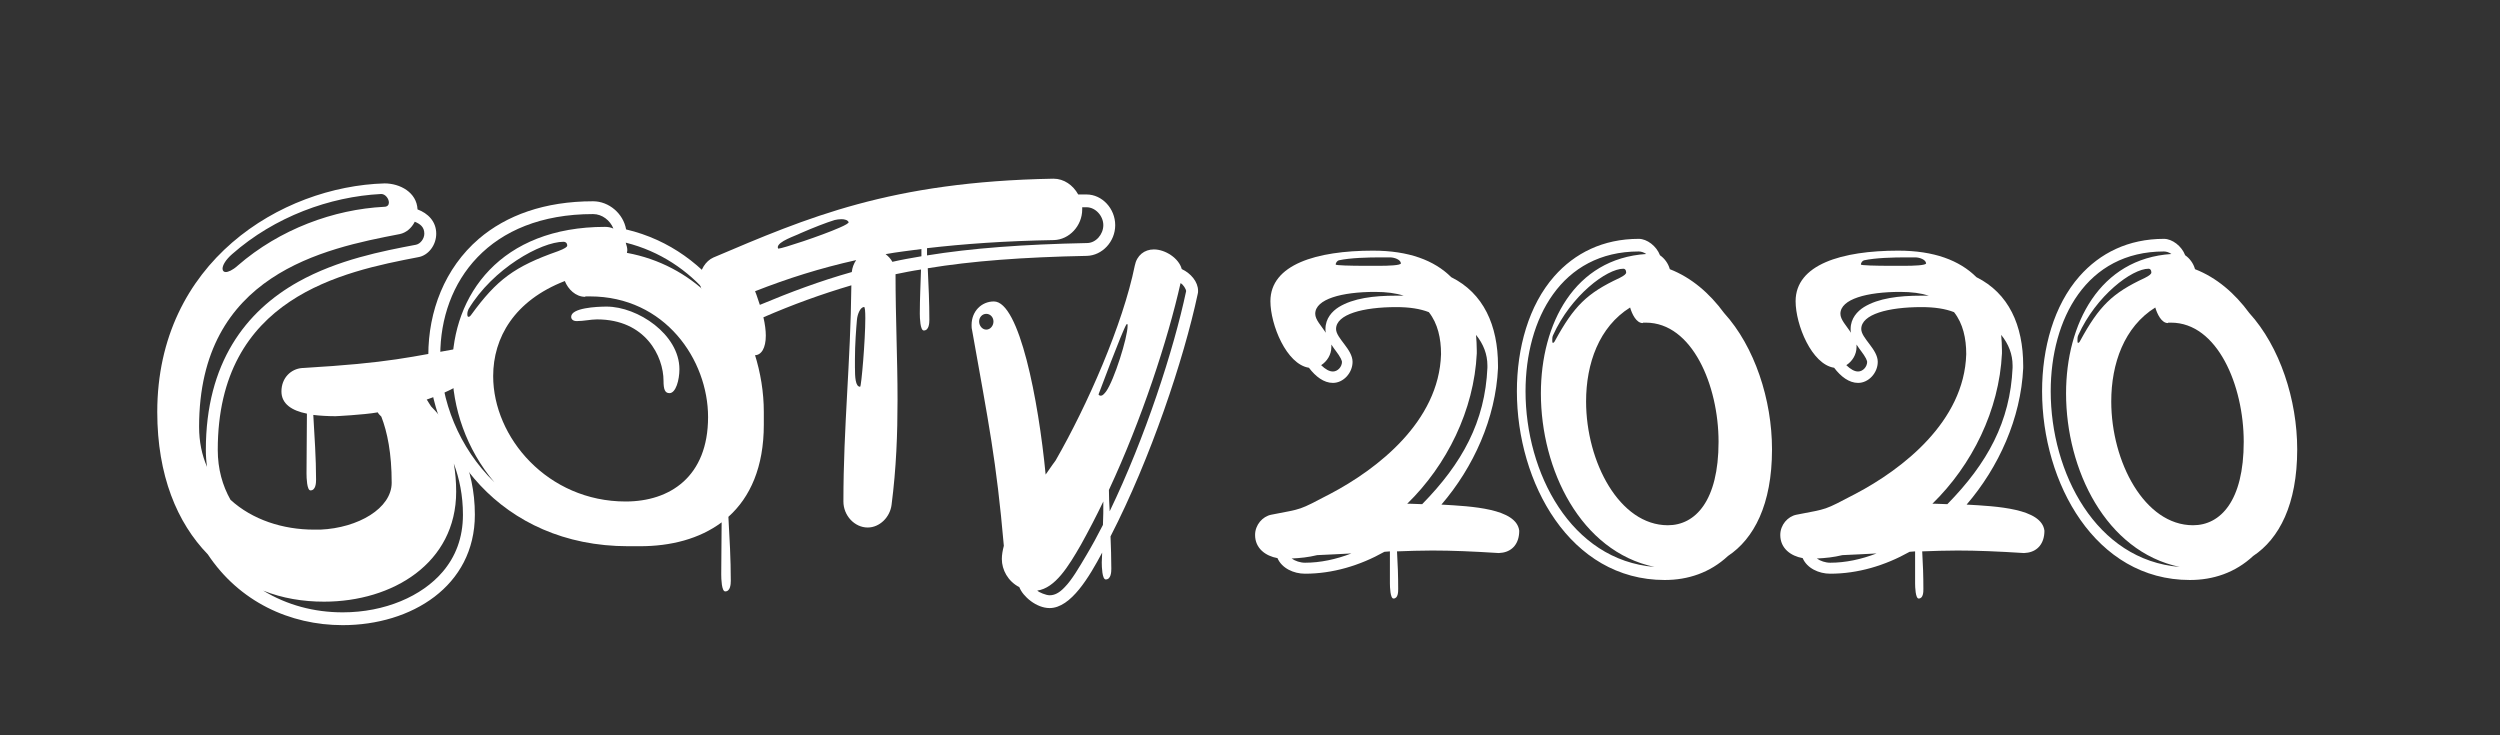 <?xml version="1.0" encoding="utf-8"?>
<!-- Generator: Adobe Illustrator 24.1.1, SVG Export Plug-In . SVG Version: 6.00 Build 0)  -->
<svg version="1.1" id="Layer_1" xmlns="http://www.w3.org/2000/svg" xmlns:xlink="http://www.w3.org/1999/xlink" x="0px" y="0px"
	 viewBox="0 0 1000.01 294.13" enable-background="new 0 0 1000.01 294.13" xml:space="preserve">
<rect x="0" y="0" width="1000.01" height="294.13" fill="#333333" stroke="none"/>
<g>
	<path fill="#FFFFFF" d="M134.24,166.48c-3.02,0-6.21-0.17-8.92-0.51c0.48,8.53,1.11,17.23,1.11,25.93c0,1.36-0.16,4.26-2.23,4.26
		c-1.43,0-1.59-4.95-1.59-6.82c0-8.02,0.16-16.03,0.16-23.88c-6.05-1.19-10.19-3.92-10.19-8.87c0-5.46,3.82-9.04,8.28-9.38
		c35.5-2.05,43.14-4.44,65.59-8.36h0.8c3.18,0,5.41,2.56,5.41,5.8c0,4.6-9.23,10.75-21.97,15.18c0.64,0.85,1.11,1.88,1.75,2.73
		c9.71,9.89,17.51,24.39,17.51,43.32c0,28.65-25.47,44.18-52.85,44.18c-21.17,0-41.39-9.38-53.97-28.31
		c-12.26-12.62-20.22-31.55-20.22-56.97c0-60.04,49.67-90.23,90.9-91.42c6.21,0,12.89,3.58,13.21,10.4
		c4.14,1.54,7.48,4.78,7.48,9.72c0,4.61-3.18,8.7-7.16,9.38c-30.25,5.8-80.23,16.03-80.23,77.09c0,7.68,1.91,14.33,5.09,19.96
		c8.76,8.02,21.01,11.94,33.43,11.94h2.55c15.12-0.68,28.5-8.53,28.5-18.76c0-11.77-1.75-20.3-4.14-26.44
		c-0.48-0.51-1.11-1.02-1.43-1.71C145.38,165.96,134.24,166.48,134.24,166.48z M159.87,93.64c-30.25,5.8-80.23,16.03-80.23,77.09
		c0,5.97,1.11,11.26,3.18,16.03c-0.32-2.22-0.48-4.43-0.48-6.82c0-34.79,15.92-55.43,36.93-67.2c15.92-8.87,33.59-12.28,47.12-14.84
		c1.75-0.34,3.34-2.39,3.34-4.43c0-2.73-1.75-3.92-3.82-4.78C164.64,91.26,162.41,93.13,159.87,93.64z M92.84,101.66
		c-2.55,2.22-3.82,4.43-3.82,5.8c0,0.85,0.48,1.36,1.27,1.36c0.96,0,2.71-0.68,4.78-2.56c16.88-14.67,38.53-22.51,58.58-23.54
		c1.43,0,1.91-0.85,1.91-1.71c0-1.53-1.43-3.41-3.02-3.41h-0.16C132.01,78.64,109.88,86.65,92.84,101.66z M182.47,196.66
		c0,28.65-25.47,44.01-52.85,44.01c-8.44,0-16.72-1.36-24.36-4.43c9.55,5.8,20.38,8.7,31.84,8.7c16.87,0,31.68-6.48,39.96-16.2
		c5.09-5.97,8.12-13.47,8.12-22.86c0-7.68-1.43-14.5-3.66-20.47C182.15,188.99,182.47,192.74,182.47,196.66z"/>
	<path fill="#FFFFFF" d="M305.53,169.89c0,16.89-5.41,29-14.17,36.84c0.48,8.53,0.96,16.89,0.96,25.58c0,1.36-0.16,4.26-2.23,4.26
		c-1.43,0-1.59-4.95-1.59-6.82c0-7.16,0.16-13.99,0.16-20.81c-8.92,6.65-20.38,9.55-32.63,9.55h-4.78
		c-51.1,0-79.92-39.4-79.92-76.41c0-17.57,6.53-34.79,20.22-46.56c10.98-9.38,26.27-15.01,45.69-15.01c6.37,0,12.1,4.95,13.21,11.26
		c34.86,8.19,55.08,41.96,55.08,73V169.89z M237.24,85.63c-41.71,0-61.13,27.12-61.13,56.46c0,18.08,7.48,37.01,21.65,50.83
		c-11.14-13.13-16.87-29.68-16.87-45.71c0-29.34,19.42-56.46,61.13-56.46c1.11,0,2.23,0.17,3.34,0.68
		C244.08,88.19,240.9,85.63,237.24,85.63z M223.23,100.47c2.71-1.02,3.66-1.71,3.66-2.22c0-1.02-0.64-1.54-1.43-1.54
		c-9.07,0-28.34,10.75-38.05,26.95c-0.32,0.68-0.48,1.36-0.48,2.05s0.16,1.02,0.48,1.02s0.64-0.17,1.11-0.85
		C198.71,111.9,205.72,106.61,223.23,100.47z M225.93,112.41c-20.22,7.85-28.66,22.68-28.66,38.04c0,24.56,21.81,50.15,53.01,50.15
		c17.67,0,32.95-9.89,32.95-33.77c0-22.86-17.19-48.27-47.28-48.27h-1.75l-0.16,0.17C230.23,118.72,227.21,115.65,225.93,112.41z
		 M265.41,152.32c0-9.72-7.16-24.56-26.59-24.56c-2.55,0-5.25,0.68-8.12,0.68c-1.59,0-2.23-0.85-2.23-1.71
		c0-3.58,10.19-4.09,14.17-4.09c12.42,0,29.13,11.09,29.13,25.07c0,4.26-1.43,9.55-3.98,9.55
		C266.05,157.26,265.41,155.9,265.41,152.32z M250.93,100.13c0,0.34-0.16,0.68-0.16,1.02c13.05,2.39,24.2,8.53,32.79,16.89
		c-8.28-9.89-19.58-17.57-33.27-20.98C250.61,98.08,250.93,99.1,250.93,100.13z"/>
	<path fill="#FFFFFF" d="M279.9,111.9c0-3.92,2.39-7.5,5.41-8.87c37.73-16.03,70.84-30.36,135.95-31.55h0.16
		c4.14,0,7.8,2.56,9.87,6.31h3.34c6.21,0,11.46,5.63,11.46,12.28s-5.25,12.11-11.3,12.28c-25.63,0.51-46.01,2.05-63.68,4.95
		c0.32,6.82,0.64,13.65,0.64,20.64c0,1.36-0.16,4.26-2.23,4.26c-1.43,0-1.59-4.95-1.59-6.82c0-5.97,0.32-11.77,0.48-17.57
		c-3.5,0.51-6.85,1.19-10.19,1.88c0,17.74,0.8,33.77,0.8,50.15c0,13.65-0.48,27.29-2.39,42.13c-0.64,4.95-4.78,9.04-9.55,9.04
		c-5.25,0-9.71-4.78-9.71-10.4c0-30.02,2.87-55.6,3.18-86.48c-12.1,3.58-23.4,7.68-35.18,12.79c0.64,2.73,0.96,5.29,0.96,7.33
		c0,4.95-1.75,7.85-4.46,7.85c-4.14,0-10.98-6.48-18.47-22.68C281.18,117.69,279.9,114.96,279.9,111.9z M340.72,108.82
		c0.16-1.71,0.8-3.41,1.75-4.78c-14.49,3.24-27.38,7.33-40.44,12.45c0.8,1.88,1.27,3.75,1.91,5.46
		C316.2,116.84,327.98,112.41,340.72,108.82z M336.58,87.67c-0.96,0-1.91,0.17-2.71,0.34c-3.34,1.02-8.6,3.07-13.69,5.29
		c-1.91,1.02-9.07,3.24-9.07,5.63c0,0.17,0.16,0.34,0.16,0.51h0.16c1.43,0,17.03-5.12,24.36-8.36c2.39-1.02,3.82-1.88,3.66-2.22
		C339.12,88.02,337.85,87.67,336.58,87.67z M341.99,147.2c0,3.58,0.16,7.5,2.07,7.5c0.48,0,2.07-18.59,2.07-27.46
		c0-2.73-0.16-4.43-0.48-4.43c-1.59,0-2.71,3.07-2.87,5.12c-0.32,3.58-0.8,9.89-0.8,15.69V147.2z M356.95,104.73
		c3.66-0.85,7.64-1.54,11.62-2.22v-2.9c-4.94,0.68-9.71,1.19-14.33,2.05C355.36,102.51,356.32,103.54,356.95,104.73z M370.8,102.17
		c17.83-2.9,38.53-4.43,64-4.95c3.5,0,6.53-3.41,6.53-7.16s-3.18-7.16-6.69-7.16h-1.75v0.85c0,6.65-5.25,12.11-11.3,12.28
		c-19.58,0.34-36.14,1.54-50.78,3.24V102.17z"/>
	<path fill="#FFFFFF" d="M419.84,243.23c-5.25,0-10.67-4.61-12.1-8.36c-4.62-2.39-7-6.99-7-11.26c0-1.71,0.32-3.41,0.8-5.29
		c-3.02-34.45-6.05-48.78-12.74-86.48c-0.16-0.51-0.16-1.36-0.16-1.88c0-5.46,3.98-9.38,8.92-9.38c10.19,0,17.83,39.4,20.7,69.25
		c2.23-3.24,3.82-5.46,3.98-5.63c12.74-22.17,26.9-54.41,31.68-77.95c0.8-4.09,3.82-6.48,7.64-6.48c4.62,0,10.03,3.58,11.14,7.85
		c3.66,1.71,6.53,5.12,6.53,8.7c0,0.51,0,0.85-0.16,1.36c-5.57,26.1-18.79,65.67-34.86,96.88c0.16,4.26,0.32,8.53,0.32,12.96
		c0,1.36-0.16,4.26-2.23,4.26c-1.43,0-1.59-4.95-1.59-6.82c0-1.36,0.16-2.56,0.16-3.92C435.76,230.61,428.43,243.23,419.84,243.23z
		 M394.52,131.85c1.59,0,2.87-1.53,2.87-3.24c0-1.71-1.27-3.07-2.87-3.07s-2.87,1.36-2.87,3.07
		C391.66,130.32,392.93,131.85,394.52,131.85z M419.84,238.11c1.91,0,3.82-0.85,6.05-3.24c2.87-2.9,5.73-7.85,8.76-12.96
		c2.23-3.75,4.46-7.85,6.53-11.94c0.16-3.07,0.16-6.31,0.16-9.38c-2.87,5.97-5.89,11.77-8.92,17.23
		c-5.09,8.87-10.35,17.4-17.51,18.42C415.54,236.92,418.4,238.11,419.84,238.11z M450.88,129.63c-0.16,0-0.16,0-0.32,0.17
		c-1.59,2.39-11.14,27.97-11.14,27.97c0.16,0.34,0.48,0.51,0.96,0.51c0.64,0,1.27-0.68,2.07-1.71c3.18-4.43,8.6-21.49,8.6-26.27
		C451.04,129.97,451.04,129.63,450.88,129.63z M443.88,204.51c14.17-29.34,25.63-64.64,30.57-88.01v-0.17
		c0-0.51-1.11-2.56-2.23-3.07c-5.09,22.69-15.6,54.75-28.65,82.72C443.56,198.88,443.72,201.61,443.88,204.51z"/>
</g>
<g>
	<path fill="#FFFFFF" d="M601.1,221.05c-0.47,0-1.1,0.17-1.57,0.17c-10.54-0.67-18.87-1.01-26.57-1.01c-4.87,0-9.43,0.17-14.15,0.34
		c0.31,5.05,0.47,9.94,0.47,14.99c0,1.18,0,3.87-1.89,3.87c-1.26,0-1.42-4.55-1.42-6.06v-12.8c-0.79,0-1.42,0.17-2.2,0.17
		c-9.91,5.56-20.76,8.76-31.76,8.76c-4.56,0-9.28-2.19-11.01-6.23c-4.72-0.84-8.96-3.87-8.96-9.27c0-4.04,2.99-7.41,6.45-8.09
		c12.89-2.53,10.54-1.52,23.74-8.42c18.55-9.77,43.4-28.81,44.19-55.76v-0.17c0-6.06-1.26-12.13-4.88-16.68
		c-3.46-1.35-7.7-2.02-13.05-2.02c-13.21,0-24.06,2.86-24.06,8.76c0,3.71,6.6,8.09,6.6,13.14c0,4.38-3.62,8.42-7.86,8.42
		c-3.62,0-6.92-2.53-9.59-6.06c-8.96-1.35-15.41-17.18-15.41-26.62c0-14.66,18.4-20.22,41.04-20.22c14.31,0,24.53,3.87,31.29,10.61
		c12.89,6.4,18.71,19.21,18.71,35.38v1.01c-0.94,20.05-9.75,39.59-22.64,54.58c11.95,0.67,30.03,1.52,31.13,10.45
		C607.71,217.34,605.03,220.37,601.1,221.05z M516.66,223.4c1.42,1.01,3.46,1.69,5.35,1.69c6.13,0,12.42-1.35,18.55-3.71
		c-4.09,0.17-8.81,0.51-13.68,0.67C523.42,222.9,520.12,223.24,516.66,223.4z M550,116.76c-13.21,0-23.9,2.86-23.9,8.76
		c0,2.36,2.36,4.72,4.25,7.58c-0.16-0.51-0.16-1.01-0.16-1.52c0-4.21,2.67-7.08,5.35-8.76c5.82-3.54,13.84-4.55,22.96-4.55h2.99
		C558.33,117.27,554.56,116.76,550,116.76z M536.32,143.38c-0.94-1.85-2.52-3.54-3.77-5.56v1.01c0,3.03-1.73,5.73-4.09,7.24
		c1.73,1.68,3.3,2.53,4.72,2.53c1.89,0,3.62-1.85,3.62-3.88C536.79,144.56,536.63,144.05,536.32,143.38z M555.97,102.95h-3.46
		c-5.19,0-12.42,0.17-16.98,1.18c-0.63,0.17-1.26,1.01-1.26,1.69c0,0.34,5.82,0.51,12.11,0.51h5.03c4.09,0,8.96-0.17,8.96-1.01
		C560.22,103.79,557.7,102.95,555.97,102.95z M564.15,201.5c1.57,0,3.14,0.17,4.72,0.17c16.04-16.34,25.16-33.02,26.1-54.58v-0.84
		c0-4.55-1.57-8.59-4.56-12.3c0.16,2.02,0.31,4.04,0.31,6.23v1.18c-1.1,22.74-11.95,44.65-27.83,60.14H564.15z"/>
	<path fill="#FFFFFF" d="M665.88,232c-37.89,0-59.12-38.92-59.12-75.48c0-17.35,4.72-34.37,14.94-45.99
		c8.18-9.27,19.5-14.99,33.81-14.99c3.3,0,7.08,2.86,8.49,6.57c1.73,1.18,3.3,3.2,3.93,5.56c8.65,3.37,15.88,9.6,21.7,17.52
		c12.26,13.48,19.18,34.71,19.18,54.58c0,22.07-7.23,35.72-17.61,42.62C683.97,229.13,675.16,232,665.88,232z M655.51,100.59
		c-30.98,0-45.29,26.96-45.29,55.93c0,32.52,18.08,67.56,51.58,70.25c-29.56-6.23-45.44-38.92-45.44-69.41
		c0-27.97,13.52-53.91,42.14-55.76C657.55,100.93,656.45,100.59,655.51,100.59z M647.8,111.2c2.04-1.01,2.67-1.69,2.67-2.19
		c0-1.01-0.47-1.52-1.1-1.52c-6.6,0-20.91,10.61-28.15,26.62c-0.31,0.67-0.31,1.35-0.31,2.02s0,1.01,0.31,1.01
		c0.16,0,0.47-0.17,0.79-0.84C629.56,122.49,634.75,117.27,647.8,111.2z M652.05,123c-12.42,7.75-17.61,22.41-17.61,37.57
		c0,24.26,13.37,49.53,32.71,49.53c11.01,0,20.28-9.77,20.28-33.36c0-22.58-10.54-47.68-29.09-47.68h-1.1l-0.16,0.17
		C654.56,129.23,652.83,125.69,652.05,123z"/>
	<path fill="#FFFFFF" d="M811.18,221.05c-0.47,0-1.1,0.17-1.57,0.17c-10.54-0.67-18.87-1.01-26.57-1.01
		c-4.87,0-9.43,0.17-14.15,0.34c0.31,5.05,0.47,9.94,0.47,14.99c0,1.18,0,3.87-1.89,3.87c-1.26,0-1.42-4.55-1.42-6.06v-12.8
		c-0.79,0-1.42,0.17-2.2,0.17c-9.91,5.56-20.76,8.76-31.76,8.76c-4.56,0-9.28-2.19-11.01-6.23c-4.72-0.84-8.96-3.87-8.96-9.27
		c0-4.04,2.99-7.41,6.45-8.09c12.89-2.53,10.54-1.52,23.74-8.42c18.55-9.77,43.4-28.81,44.19-55.76v-0.17
		c0-6.06-1.26-12.13-4.88-16.68c-3.46-1.35-7.7-2.02-13.05-2.02c-13.21,0-24.06,2.86-24.06,8.76c0,3.71,6.6,8.09,6.6,13.14
		c0,4.38-3.62,8.42-7.86,8.42c-3.62,0-6.92-2.53-9.59-6.06c-8.96-1.35-15.41-17.18-15.41-26.62c0-14.66,18.4-20.22,41.04-20.22
		c14.31,0,24.53,3.87,31.29,10.61c12.89,6.4,18.71,19.21,18.71,35.38v1.01c-0.94,20.05-9.75,39.59-22.64,54.58
		c11.95,0.67,30.03,1.52,31.13,10.45C817.78,217.34,815.11,220.37,811.18,221.05z M726.74,223.4c1.42,1.01,3.46,1.69,5.35,1.69
		c6.13,0,12.42-1.35,18.55-3.71c-4.09,0.17-8.81,0.51-13.68,0.67C733.5,222.9,730.2,223.24,726.74,223.4z M760.07,116.76
		c-13.21,0-23.9,2.86-23.9,8.76c0,2.36,2.36,4.72,4.25,7.58c-0.16-0.51-0.16-1.01-0.16-1.52c0-4.21,2.67-7.08,5.35-8.76
		c5.82-3.54,13.84-4.55,22.96-4.55h2.99C768.41,117.27,764.63,116.76,760.07,116.76z M746.39,143.38c-0.94-1.85-2.52-3.54-3.77-5.56
		v1.01c0,3.03-1.73,5.73-4.09,7.24c1.73,1.68,3.3,2.53,4.72,2.53c1.89,0,3.62-1.85,3.62-3.88
		C746.86,144.56,746.71,144.05,746.39,143.38z M766.05,102.95h-3.46c-5.19,0-12.42,0.17-16.98,1.18c-0.63,0.17-1.26,1.01-1.26,1.69
		c0,0.34,5.82,0.51,12.11,0.51h5.03c4.09,0,8.96-0.17,8.96-1.01C770.29,103.79,767.78,102.95,766.05,102.95z M774.22,201.5
		c1.57,0,3.14,0.17,4.72,0.17c16.04-16.34,25.16-33.02,26.1-54.58v-0.84c0-4.55-1.57-8.59-4.56-12.3c0.16,2.02,0.31,4.04,0.31,6.23
		v1.18c-1.1,22.74-11.95,44.65-27.83,60.14H774.22z"/>
	<path fill="#FFFFFF" d="M875.96,232c-37.89,0-59.12-38.92-59.12-75.48c0-17.35,4.72-34.37,14.94-45.99
		c8.18-9.27,19.5-14.99,33.81-14.99c3.3,0,7.08,2.86,8.49,6.57c1.73,1.18,3.3,3.2,3.93,5.56c8.65,3.37,15.88,9.6,21.7,17.52
		c12.26,13.48,19.18,34.71,19.18,54.58c0,22.07-7.23,35.72-17.61,42.62C894.04,229.13,885.24,232,875.96,232z M865.58,100.59
		c-30.98,0-45.29,26.96-45.29,55.93c0,32.52,18.08,67.56,51.58,70.25c-29.56-6.23-45.44-38.92-45.44-69.41
		c0-27.97,13.52-53.91,42.14-55.76C867.63,100.93,866.52,100.59,865.58,100.59z M857.88,111.2c2.04-1.01,2.67-1.69,2.67-2.19
		c0-1.01-0.47-1.52-1.1-1.52c-6.6,0-20.91,10.61-28.15,26.62c-0.31,0.67-0.31,1.35-0.31,2.02s0,1.01,0.31,1.01
		c0.16,0,0.47-0.17,0.79-0.84C839.64,122.49,844.83,117.27,857.88,111.2z M862.12,123c-12.42,7.75-17.61,22.41-17.61,37.57
		c0,24.26,13.37,49.53,32.71,49.53c11.01,0,20.28-9.77,20.28-33.36c0-22.58-10.54-47.68-29.09-47.68h-1.1l-0.16,0.17
		C864.64,129.23,862.91,125.69,862.12,123z"/>
</g>
</svg>
